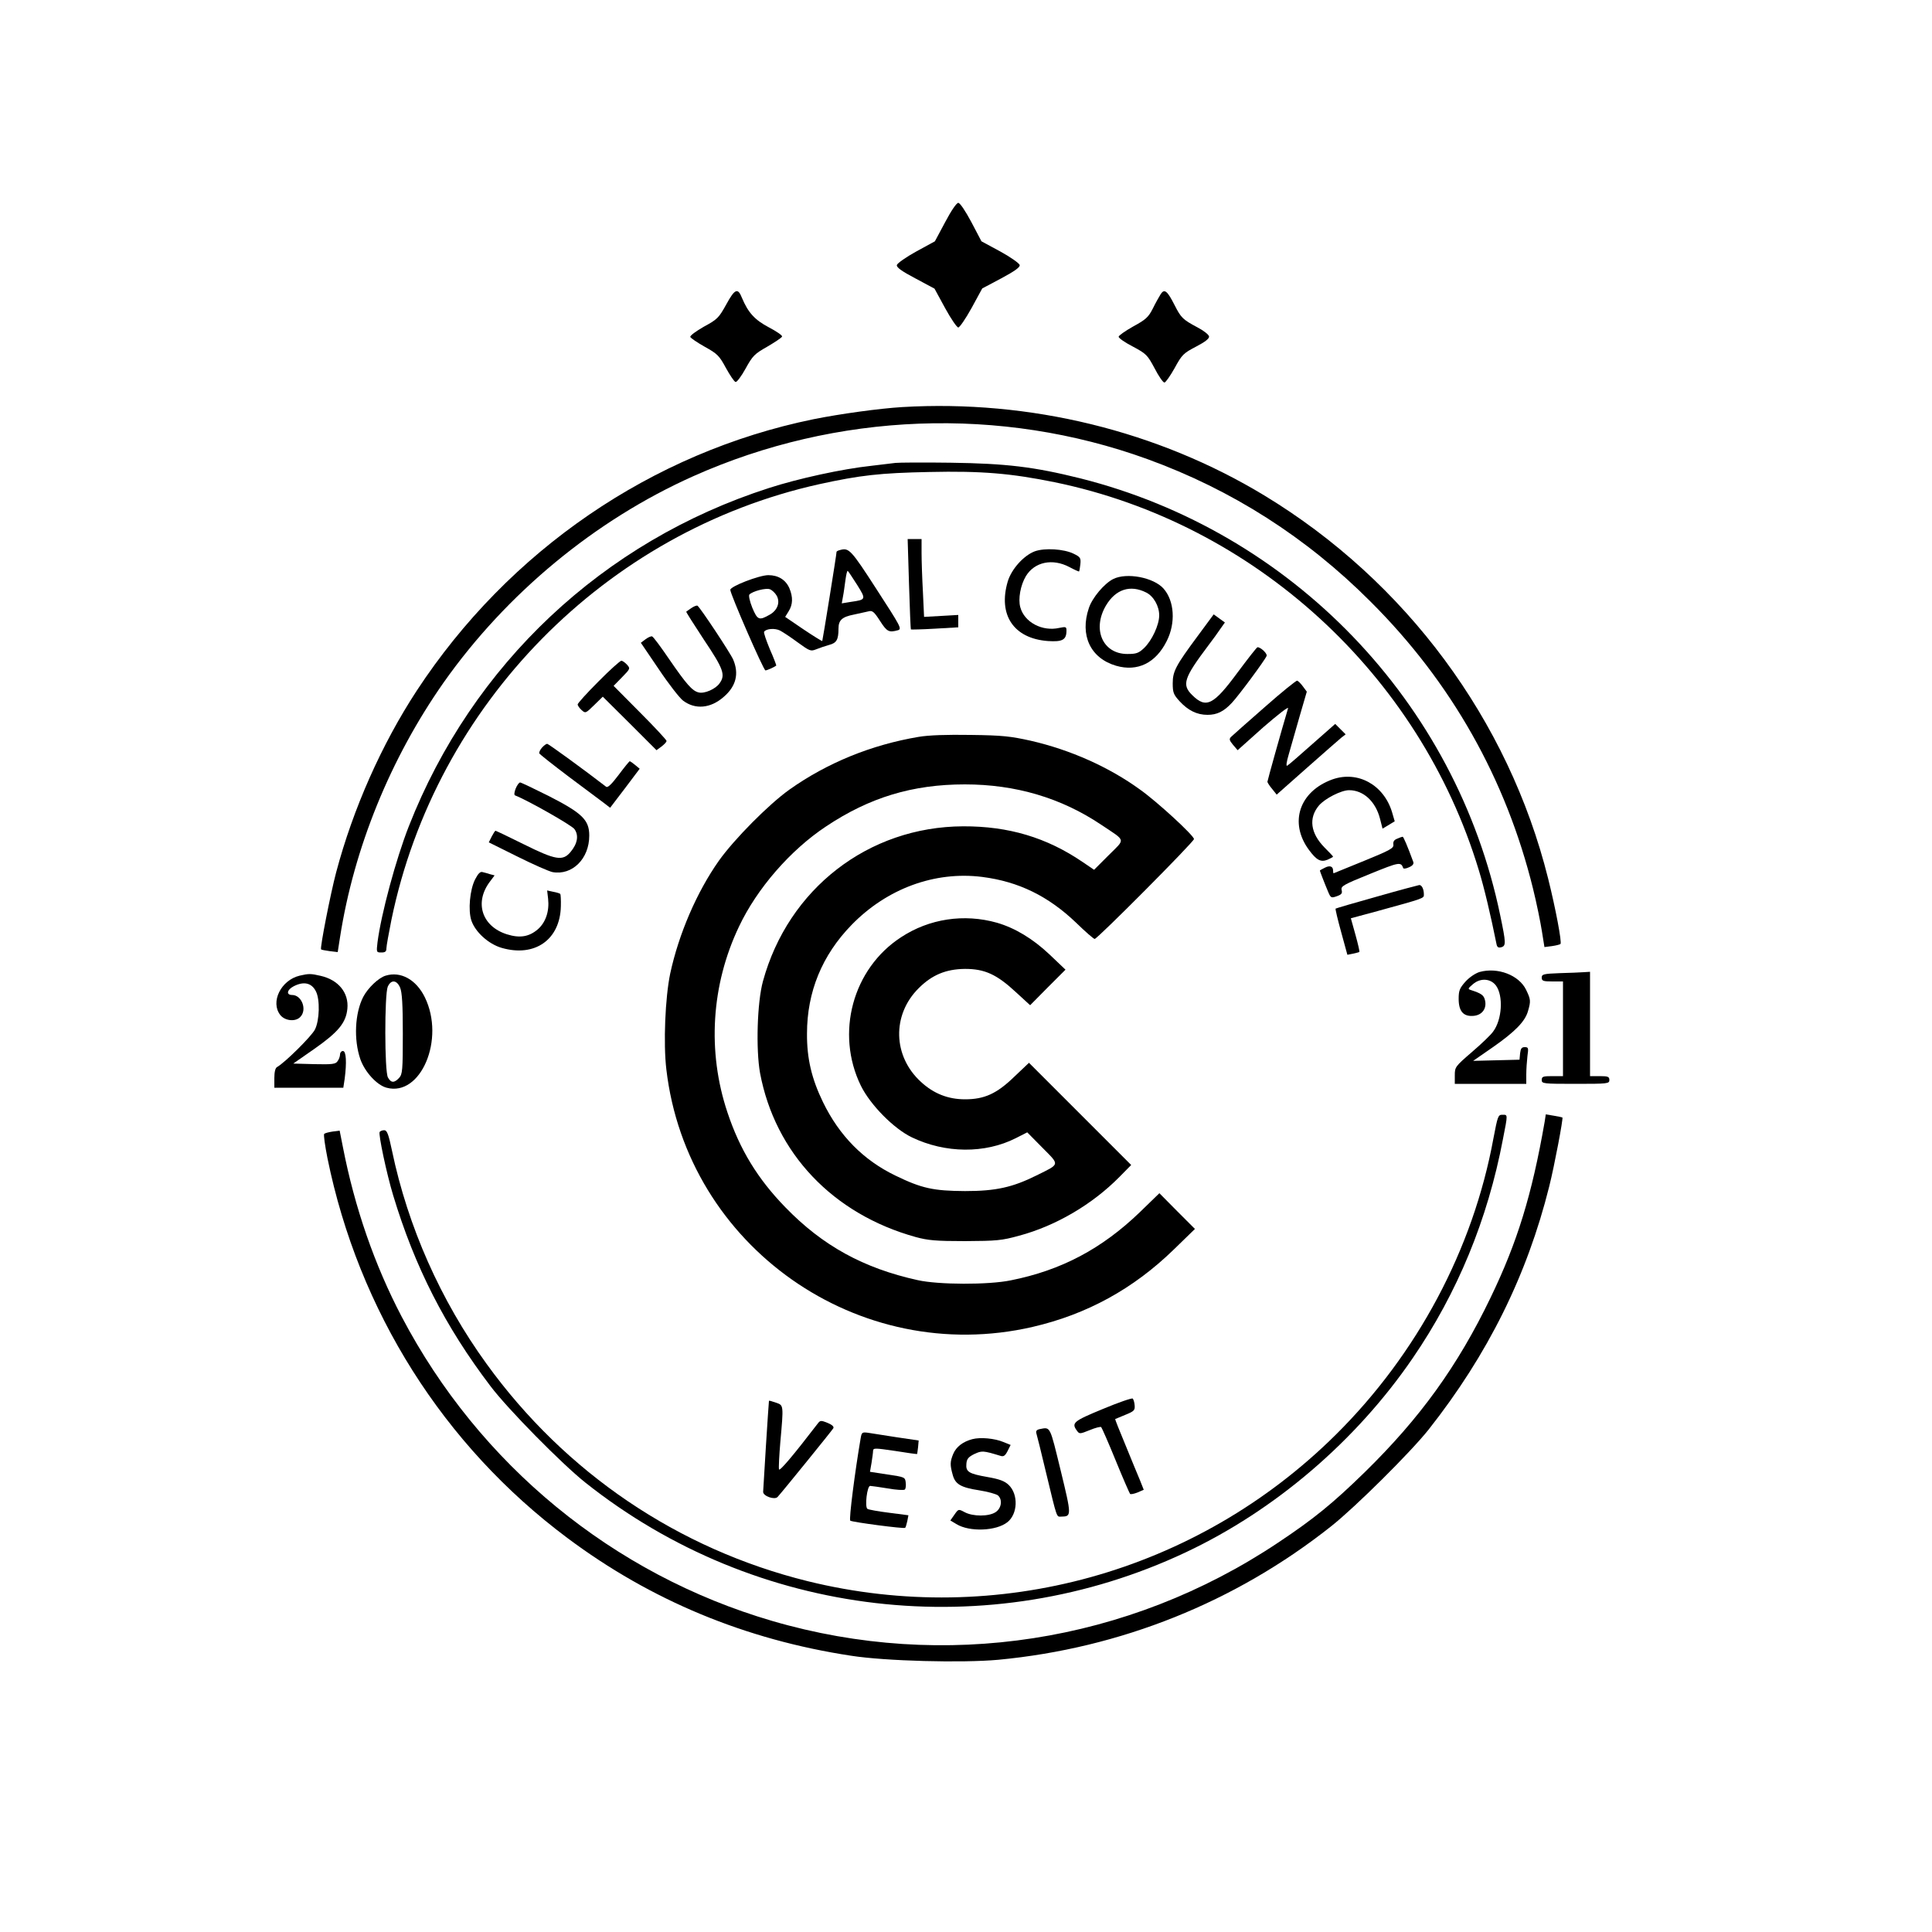 <?xml version="1.0" standalone="no"?><!DOCTYPE svg PUBLIC "-//W3C//DTD SVG 20010904//EN"
    "http://www.w3.org/TR/2001/REC-SVG-20010904/DTD/svg10.dtd">
<svg version="1.0" xmlns="http://www.w3.org/2000/svg" width="1000pt" height="1000pt"
    viewBox="0 0 1000 1000" preserveAspectRatio="xMidYMid meet">
    <g transform="translate(0,1000) scale(0.1,-0.1)" fill="#000000"
        stroke="none">
        <path d="M4892 8850 l-53 -99 -97 -53 c-53 -29 -98 -61 -100 -70 -2 -12 24
-31 96 -69 l99 -53 55 -101 c30 -55 61 -100 68 -100 7 0 38 45 69 101 l55 101
98 52 c71 38 98 58 96 69 -2 9 -47 41 -100 70 l-98 53 -52 99 c-31 58 -59 100
-68 100 -9 0 -37 -41 -68 -100z" />
        <path d="M3759 8424 c-39 -70 -46 -77 -116 -115 -40 -23 -72 -46 -70 -53 2 -6
36 -29 75 -51 65 -36 75 -46 109 -109 21 -38 43 -71 50 -73 6 -3 30 29 52 69
37 67 46 76 113 114 39 23 74 46 76 52 2 6 -29 27 -69 48 -72 38 -107 76 -139
153 -21 53 -37 46 -81 -35z" />
        <path d="M6008 8478 c-8 -13 -27 -46 -41 -75 -23 -45 -36 -57 -102 -93 -41
-23 -75 -47 -75 -53 0 -7 33 -30 74 -51 69 -37 75 -43 112 -112 21 -41 44 -74
51 -74 6 0 30 34 53 75 38 70 46 77 111 111 48 25 69 42 67 53 -2 9 -28 30
-59 46 -77 41 -86 50 -119 115 -38 75 -53 87 -72 58z" />
        <path d="M4670 7893 c-117 -7 -321 -35 -460 -63 -835 -171 -1577 -679 -2053
-1405 -182 -278 -330 -612 -417 -940 -29 -109 -85 -394 -78 -399 1 -2 22 -6
44 -9 l42 -5 12 77 c72 462 261 926 536 1318 325 461 784 841 1292 1068 743
332 1591 364 2350 89 438 -159 824 -405 1157 -739 418 -417 700 -917 840
-1485 19 -77 39 -176 46 -221 l13 -81 39 5 c21 3 41 8 44 11 8 8 -25 183 -64
339 -205 821 -736 1538 -1468 1982 -553 335 -1214 497 -1875 458z" />
        <path d="M4635 7604 c-16 -2 -73 -9 -125 -15 -150 -16 -379 -66 -530 -115
-859 -276 -1535 -912 -1864 -1751 -67 -171 -143 -453 -162 -600 -6 -52 -6 -53
20 -53 20 0 26 5 26 21 0 12 12 78 26 148 230 1116 1107 2009 2215 2255 210
46 314 58 569 63 272 6 423 -7 649 -53 1034 -213 1888 -993 2195 -2007 28 -91
62 -235 92 -384 3 -15 9 -20 24 -16 26 7 25 22 -5 166 -229 1104 -1077 1985
-2173 2261 -241 60 -383 77 -672 81 -140 2 -268 1 -285 -1z" />
        <path d="M4705 6978 c4 -128 8 -234 10 -236 1 -1 57 0 124 4 l121 7 0 32 0 32
-88 -5 -89 -5 -6 129 c-4 71 -7 162 -7 202 l0 72 -36 0 -36 0 7 -232z" />
        <path d="M4348 7153 c-10 -2 -18 -7 -18 -9 0 -14 -72 -459 -74 -462 -2 -1 -46
26 -98 61 l-94 64 18 29 c22 35 23 73 4 119 -19 44 -58 68 -109 68 -47 0 -197
-58 -197 -76 0 -22 172 -417 182 -417 8 0 46 17 56 25 1 1 -13 39 -33 84 -19
46 -33 86 -30 91 10 16 56 20 83 6 15 -8 56 -35 91 -61 62 -45 67 -47 95 -36
17 7 47 17 68 23 38 10 48 27 48 84 0 44 18 61 80 73 30 7 65 14 77 17 18 5
28 -3 58 -50 36 -56 46 -61 93 -48 21 7 14 19 -111 212 -133 206 -143 216
-189 203z m89 -181 c46 -74 46 -76 -31 -87 l-49 -8 6 34 c4 19 9 58 13 87 4
29 9 50 12 47 4 -3 25 -36 49 -73z m-417 -55 c19 -34 5 -75 -35 -98 -56 -32
-64 -29 -91 35 -14 35 -20 64 -15 69 17 17 85 35 106 27 11 -4 27 -19 35 -33z" />
        <path d="M5355 7146 c-57 -22 -120 -92 -139 -156 -51 -173 31 -295 208 -308
75 -5 96 6 96 54 0 20 -3 21 -37 14 -88 -20 -181 29 -202 107 -12 43 1 114 29
161 45 74 138 93 225 47 26 -14 49 -24 50 -23 2 2 5 19 7 38 3 32 0 37 -35 54
-51 25 -151 31 -202 12z" />
        <path d="M5762 7003 c-46 -23 -108 -96 -126 -150 -48 -141 8 -260 141 -299
111 -32 205 14 262 128 47 93 40 208 -17 272 -51 57 -190 84 -260 49z m171
-70 c38 -19 67 -70 67 -118 0 -50 -38 -131 -79 -170 -28 -26 -40 -30 -86 -30
-127 0 -183 127 -111 250 50 85 126 110 209 68z" />
        <path d="M3579 6853 c-13 -9 -25 -17 -27 -19 -2 -1 40 -67 92 -146 100 -149
112 -181 81 -224 -20 -30 -79 -56 -109 -48 -33 8 -63 42 -153 173 -43 63 -82
116 -88 117 -5 2 -21 -5 -34 -15 l-24 -18 93 -137 c50 -75 107 -148 125 -162
63 -48 143 -41 211 19 64 55 80 120 49 193 -14 33 -171 270 -185 279 -4 2 -18
-3 -31 -12z" />
        <path d="M6200 6709 c-115 -155 -130 -184 -130 -246 0 -47 4 -58 35 -92 44
-48 90 -71 145 -71 49 0 84 17 126 62 35 37 172 222 180 243 5 11 -30 45 -47
45 -4 0 -49 -58 -102 -129 -126 -171 -164 -190 -236 -119 -55 54 -44 88 84
258 23 30 51 69 63 87 l22 31 -29 21 -29 21 -82 -111z" />
        <path d="M3097 6472 c-59 -59 -107 -112 -107 -118 0 -6 9 -19 20 -29 20 -18
21 -18 65 25 l45 44 139 -138 139 -139 26 19 c14 11 26 23 26 29 0 5 -62 72
-137 147 l-137 138 44 45 c43 44 43 45 25 65 -10 11 -23 20 -29 20 -6 0 -60
-48 -119 -108z" />
        <path d="M6545 6339 c-88 -77 -166 -146 -173 -153 -11 -11 -9 -18 10 -41 l24
-28 133 119 c74 64 131 109 128 98 -34 -114 -107 -375 -107 -381 1 -4 11 -21
25 -37 l23 -29 157 139 c86 76 167 147 178 156 l22 17 -27 27 -27 27 -118
-104 c-65 -58 -123 -108 -130 -112 -7 -5 -5 17 8 60 11 38 36 125 56 196 l37
127 -20 27 c-11 15 -24 28 -30 30 -5 1 -81 -60 -169 -138z" />
        <path d="M4755 6186 c-244 -41 -473 -134 -669 -273 -108 -77 -286 -257 -365
-368 -115 -163 -208 -380 -252 -584 -26 -124 -36 -362 -20 -496 107 -917 995
-1541 1896 -1333 281 65 521 197 730 400 l110 107 -92 92 -92 93 -103 -100
c-196 -188 -405 -299 -666 -351 -116 -24 -375 -23 -482 1 -281 62 -492 178
-685 377 -143 147 -236 299 -300 492 -105 314 -84 659 60 961 93 197 266 396
450 518 226 151 449 218 719 218 263 0 499 -70 706 -209 130 -87 126 -70 39
-157 l-76 -76 -59 40 c-186 127 -384 186 -619 185 -490 -2 -905 -323 -1036
-802 -30 -109 -37 -353 -15 -475 78 -415 377 -730 806 -849 63 -17 103 -21
255 -21 164 1 189 3 280 28 190 51 379 162 520 305 l60 61 -265 265 -264 264
-77 -73 c-90 -87 -154 -116 -254 -116 -87 0 -162 29 -228 90 -146 133 -151
347 -12 485 69 69 141 99 240 100 102 0 164 -28 265 -122 l72 -66 91 92 92 92
-83 79 c-87 82 -179 137 -272 164 -170 48 -350 21 -496 -75 -251 -163 -341
-497 -208 -769 49 -99 170 -222 264 -267 173 -83 378 -85 538 -4 l59 30 79
-80 c90 -91 92 -82 -31 -143 -125 -62 -211 -81 -370 -81 -164 1 -224 14 -360
80 -166 80 -291 207 -375 380 -59 121 -84 227 -83 355 0 216 78 406 231 563
183 188 431 279 676 248 189 -24 343 -100 487 -238 47 -46 90 -83 95 -83 14 0
514 503 514 517 0 18 -190 193 -279 256 -161 117 -361 206 -566 253 -104 23
-145 28 -310 30 -126 2 -217 -1 -270 -10z" />
        <path d="M2806 6131 c-10 -11 -16 -24 -15 -30 2 -5 72 -60 154 -122 83 -62
164 -123 182 -136 l31 -24 77 101 76 101 -23 19 c-13 11 -25 19 -28 20 -3 0
-29 -32 -58 -71 -37 -49 -57 -68 -65 -61 -110 85 -298 222 -305 222 -5 0 -17
-9 -26 -19z" />
        <path d="M6897 5966 c-172 -62 -226 -224 -122 -365 39 -53 61 -65 96 -51 16 7
29 14 29 16 0 2 -20 23 -44 47 -73 74 -84 153 -29 218 31 36 115 79 156 79 74
0 137 -58 160 -148 l13 -51 32 19 31 19 -14 48 c-43 141 -177 215 -308 169z" />
        <path d="M2669 5918 c-7 -18 -9 -33 -3 -35 65 -25 292 -154 307 -174 24 -33
16 -76 -20 -119 -40 -48 -77 -42 -242 40 -78 39 -144 70 -146 70 -3 0 -11 -13
-20 -30 l-15 -30 147 -73 c82 -41 164 -77 183 -81 102 -18 190 69 190 189 0
81 -36 116 -210 205 -76 38 -143 70 -148 70 -5 0 -16 -14 -23 -32z" />
        <path d="M7232 5659 c-16 -6 -22 -15 -20 -30 3 -19 -15 -29 -152 -85 -85 -35
-156 -64 -157 -64 -2 0 -3 6 -3 14 0 22 -17 28 -42 15 -13 -6 -24 -13 -26 -14
-1 -1 5 -18 13 -38 8 -21 21 -53 29 -72 14 -33 16 -34 45 -24 25 9 30 15 25
33 -4 19 9 27 148 83 150 61 159 63 171 30 1 -5 15 -3 30 4 19 8 26 18 22 28
-30 82 -51 131 -55 130 -3 0 -15 -4 -28 -10z" />
        <path d="M2459 5448 c-27 -53 -37 -160 -19 -213 20 -59 88 -121 156 -141 172
-50 303 42 307 215 1 33 -1 62 -3 64 -3 3 -19 8 -36 11 l-32 7 5 -43 c7 -64
-12 -121 -52 -157 -46 -40 -94 -48 -161 -27 -130 41 -170 165 -88 273 l24 32
-23 6 c-12 4 -30 9 -39 11 -12 4 -23 -7 -39 -38z" />
        <path d="M7126 5359 c-115 -32 -210 -60 -213 -62 -2 -2 11 -57 29 -122 l32
-117 30 6 c16 4 31 7 32 9 2 2 -7 41 -20 88 l-24 86 137 37 c244 67 241 66
241 86 0 28 -11 50 -24 49 -6 -1 -105 -27 -220 -60z" />
        <path d="M7658 4969 c-22 -7 -52 -27 -73 -50 -30 -34 -35 -46 -35 -89 0 -65
25 -93 78 -88 44 4 69 39 58 82 -6 25 -19 34 -71 51 -19 6 -18 8 9 31 38 33
91 30 119 -7 39 -53 32 -177 -15 -239 -11 -16 -60 -63 -109 -105 -87 -75 -89
-78 -89 -121 l0 -44 185 0 185 0 0 49 c0 26 3 69 6 95 6 42 5 46 -14 46 -16 0
-21 -7 -24 -32 l-3 -33 -120 -3 -120 -3 101 70 c116 81 168 134 183 188 15 52
14 60 -10 110 -37 76 -147 118 -241 92z" />
        <path d="M8073 4963 c-85 -3 -93 -6 -93 -23 0 -17 7 -20 55 -20 l55 0 0 -245
0 -245 -55 0 c-48 0 -55 -2 -55 -20 0 -19 7 -20 175 -20 168 0 175 1 175 20 0
17 -7 20 -50 20 l-50 0 0 270 0 270 -32 -2 c-18 -1 -75 -4 -125 -5z" />
        <path d="M1551 4950 c-97 -23 -153 -137 -100 -204 24 -30 78 -36 103 -10 37
37 8 114 -42 114 -32 0 -27 27 8 45 52 27 93 18 115 -26 22 -42 19 -151 -5
-198 -17 -34 -156 -172 -196 -194 -9 -5 -14 -25 -14 -57 l0 -50 179 0 178 0 7
46 c11 85 8 144 -9 144 -8 0 -15 -8 -15 -18 0 -10 -6 -26 -13 -35 -10 -15 -27
-17 -120 -15 l-109 3 109 76 c124 87 164 135 171 208 8 82 -46 149 -138 170
-51 12 -62 12 -109 1z" />
        <path d="M1996 4950 c-37 -11 -92 -64 -116 -110 -43 -84 -50 -220 -15 -322 23
-66 86 -135 136 -148 177 -48 304 251 198 468 -45 92 -125 136 -203 112z m75
-62 c10 -24 14 -87 14 -239 0 -189 -2 -209 -19 -228 -25 -27 -42 -27 -58 2
-18 30 -18 430 -1 470 17 38 47 35 64 -5z" />
        <path d="M7730 4108 c-105 -573 -394 -1116 -816 -1534 -720 -714 -1753 -1000
-2734 -758 -670 166 -1253 560 -1661 1124 -238 328 -408 711 -490 1104 -18 86
-26 106 -40 106 -10 0 -20 -4 -24 -9 -7 -12 36 -216 70 -328 112 -371 269
-679 504 -988 89 -118 370 -403 491 -499 882 -701 2088 -841 3107 -361 463
218 882 577 1175 1005 231 337 388 717 467 1133 26 133 26 127 -3 127 -22 0
-24 -7 -46 -122z" />
        <path d="M7995 4193 c-66 -378 -141 -622 -280 -910 -171 -355 -365 -623 -651
-903 -166 -162 -263 -241 -449 -365 -776 -518 -1729 -665 -2618 -405 -825 241
-1516 809 -1918 1575 -140 267 -243 564 -304 877 l-17 86 -37 -5 c-20 -3 -39
-8 -43 -12 -4 -4 4 -60 17 -126 161 -791 601 -1487 1241 -1965 433 -324 923
-527 1469 -610 179 -28 575 -38 762 -21 633 60 1227 298 1723 691 126 100 410
382 504 500 307 389 510 799 625 1260 27 108 73 352 68 356 -1 1 -21 5 -44 9
l-42 7 -6 -39z" />
        <path d="M5708 2707 c-153 -63 -163 -72 -134 -112 13 -18 15 -18 67 3 29 12
56 19 59 15 4 -5 38 -82 75 -173 37 -91 71 -168 74 -172 3 -4 21 0 39 7 l32
14 -19 48 c-11 26 -45 108 -75 182 -31 74 -55 135 -54 136 2 1 26 11 53 22 44
18 50 23 48 48 -1 16 -6 32 -10 36 -4 4 -74 -20 -155 -54z" />
        <path d="M3980 2748 c-2 -13 -30 -457 -30 -470 0 -22 60 -43 75 -26 24 26 281
343 288 355 5 8 -5 18 -29 28 -32 13 -38 13 -48 1 -136 -177 -202 -254 -204
-241 -2 8 1 71 7 141 17 190 17 190 -20 203 -33 11 -39 13 -39 9z" />
        <path d="M5382 2603 c-16 -3 -21 -10 -18 -21 3 -9 26 -102 51 -207 58 -241 53
-225 78 -225 54 1 54 4 -3 239 -57 233 -52 225 -108 214z" />
        <path d="M4455 2557 c-29 -168 -62 -423 -54 -428 13 -8 279 -43 284 -37 3 2 7
18 11 34 l6 31 -100 13 c-56 7 -106 16 -112 20 -15 9 -2 120 14 119 6 0 47 -6
91 -13 44 -8 84 -10 88 -6 5 4 7 20 5 36 -3 28 -5 29 -94 42 l-91 14 8 46 c4
26 8 54 8 63 1 15 11 14 114 -1 61 -10 113 -17 114 -16 0 0 3 17 5 36 l3 34
-115 17 c-63 10 -129 20 -147 23 -30 4 -33 2 -38 -27z" />
        <path d="M5033 2551 c-49 -13 -83 -39 -99 -76 -17 -41 -17 -58 -3 -108 13 -49
41 -66 138 -81 44 -7 87 -19 96 -26 25 -21 19 -67 -12 -87 -35 -23 -117 -23
-160 0 -32 17 -32 17 -53 -13 l-21 -30 32 -19 c67 -41 205 -36 263 10 54 42
58 144 7 193 -21 20 -47 30 -110 41 -97 17 -113 27 -109 69 2 25 11 35 41 50
39 18 45 18 134 -9 17 -6 25 -1 38 24 l16 32 -37 15 c-45 19 -119 26 -161 15z" />
    </g>
</svg>
